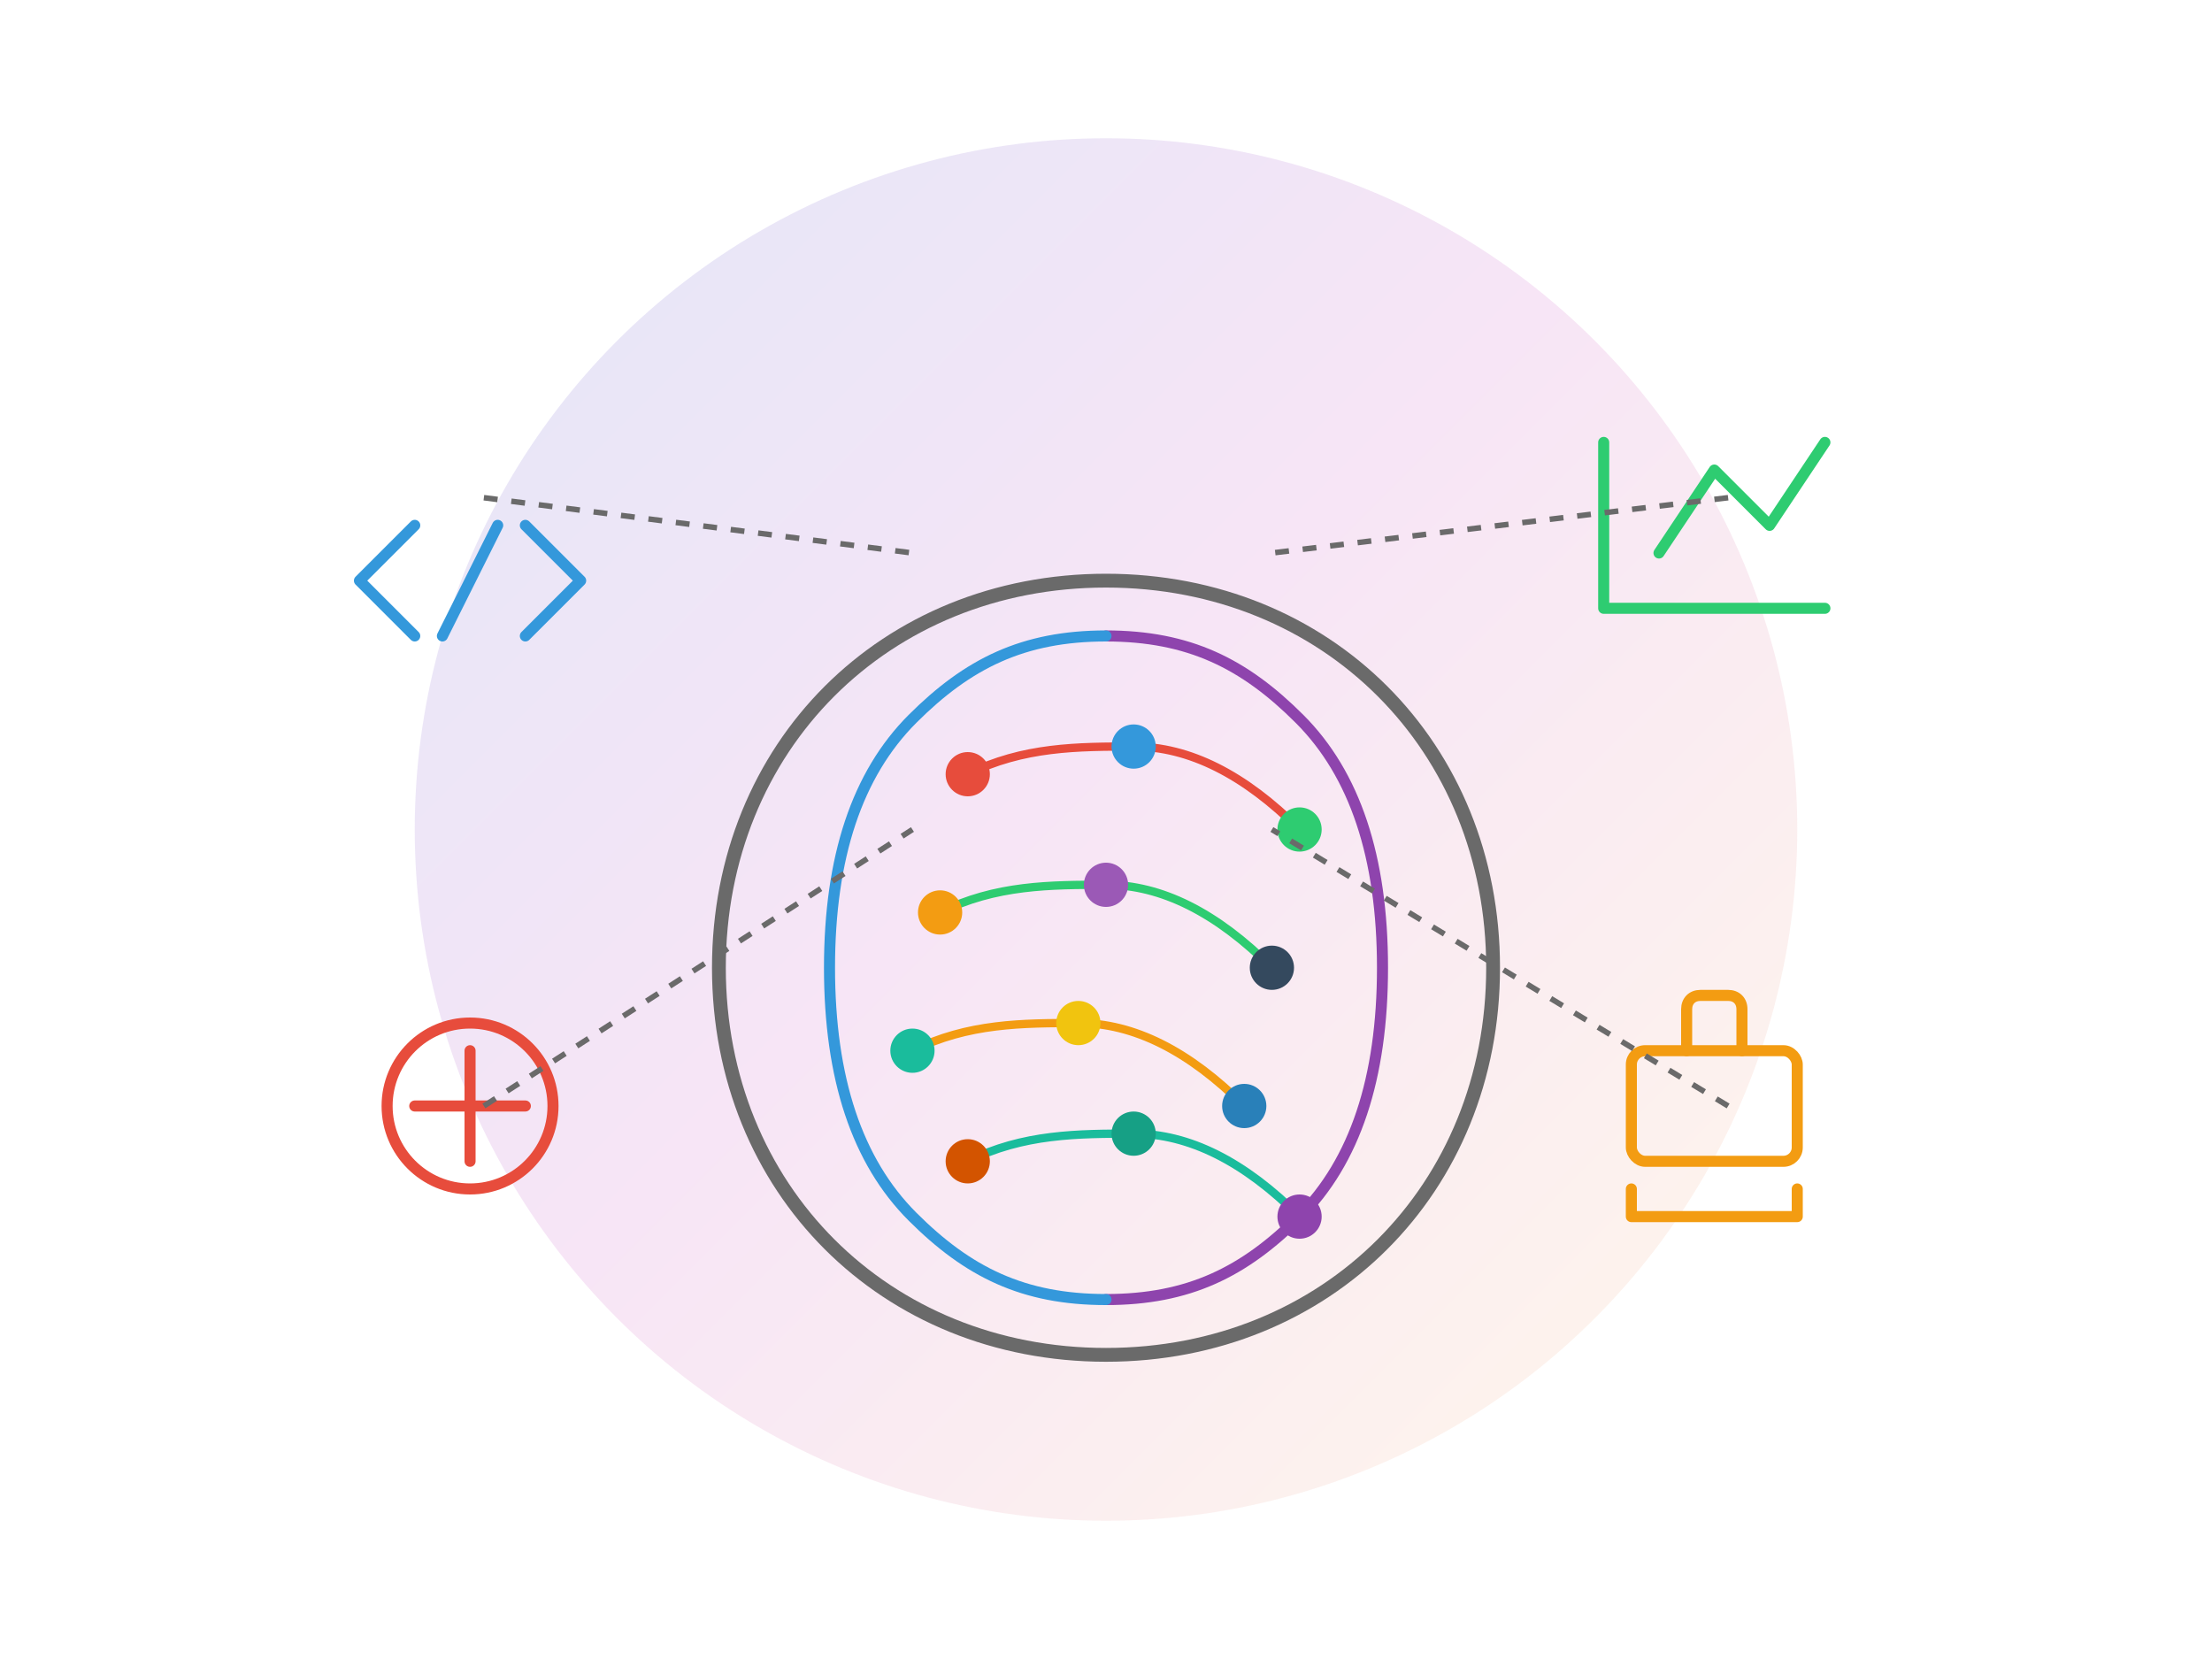<?xml version="1.0" encoding="UTF-8"?>
<svg width="800px" height="600px" viewBox="0 0 800 600" version="1.1" xmlns="http://www.w3.org/2000/svg" xmlns:xlink="http://www.w3.org/1999/xlink">
    <title>AI Career Recommendation Illustration</title>
    <defs>
        <linearGradient x1="0%" y1="0%" x2="100%" y2="100%" id="linearGradient-1">
            <stop stop-color="#4158D0" offset="0%"></stop>
            <stop stop-color="#C850C0" offset="46.566%"></stop>
            <stop stop-color="#FFCC70" offset="100%"></stop>
        </linearGradient>
        <linearGradient x1="0%" y1="0%" x2="100%" y2="100%" id="linearGradient-2">
            <stop stop-color="#0F2027" offset="0%"></stop>
            <stop stop-color="#203A43" offset="50%"></stop>
            <stop stop-color="#2C5364" offset="100%"></stop>
        </linearGradient>
    </defs>
    <g stroke="none" stroke-width="1" fill="none" fill-rule="evenodd">
        <!-- Background Circle -->
        <circle fill="url(#linearGradient-1)" opacity="0.15" cx="400" cy="300" r="250"></circle>
        
        <!-- Brain and Network -->
        <g transform="translate(200, 150)">
            <!-- Brain Outline -->
            <path d="M200,60 C280,60 340,120 340,200 C340,280 280,340 200,340 C120,340 60,280 60,200 C60,120 120,60 200,60" stroke="#6A6A6A" stroke-width="5" stroke-linecap="round" stroke-linejoin="round"></path>
            
            <!-- Brain Hemispheres -->
            <path d="M200,80 C230,80 250,90 270,110 C290,130 300,160 300,200 C300,240 290,270 270,290 C250,310 230,320 200,320" stroke="#8E44AD" stroke-width="4" stroke-linecap="round" stroke-linejoin="round"></path>
            <path d="M200,80 C170,80 150,90 130,110 C110,130 100,160 100,200 C100,240 110,270 130,290 C150,310 170,320 200,320" stroke="#3498DB" stroke-width="4" stroke-linecap="round" stroke-linejoin="round"></path>
            
            <!-- Brain Connections -->
            <path d="M150,130 C170,120 190,120 210,120 C230,120 250,130 270,150" stroke="#E74C3C" stroke-width="3" stroke-linecap="round"></path>
            <path d="M140,180 C160,170 180,170 200,170 C220,170 240,180 260,200" stroke="#2ECC71" stroke-width="3" stroke-linecap="round"></path>
            <path d="M130,230 C150,220 170,220 190,220 C210,220 230,230 250,250" stroke="#F39C12" stroke-width="3" stroke-linecap="round"></path>
            <path d="M150,270 C170,260 190,260 210,260 C230,260 250,270 270,290" stroke="#1ABC9C" stroke-width="3" stroke-linecap="round"></path>
            
            <!-- Network Nodes -->
            <circle fill="#E74C3C" cx="150" cy="130" r="8"></circle>
            <circle fill="#3498DB" cx="210" cy="120" r="8"></circle>
            <circle fill="#2ECC71" cx="270" cy="150" r="8"></circle>
            <circle fill="#F39C12" cx="140" cy="180" r="8"></circle>
            <circle fill="#9B59B6" cx="200" cy="170" r="8"></circle>
            <circle fill="#34495E" cx="260" cy="200" r="8"></circle>
            <circle fill="#1ABC9C" cx="130" cy="230" r="8"></circle>
            <circle fill="#F1C40F" cx="190" cy="220" r="8"></circle>
            <circle fill="#2980B9" cx="250" cy="250" r="8"></circle>
            <circle fill="#D35400" cx="150" cy="270" r="8"></circle>
            <circle fill="#16A085" cx="210" cy="260" r="8"></circle>
            <circle fill="#8E44AD" cx="270" cy="290" r="8"></circle>
        </g>
        
        <!-- Career Symbols -->
        <g transform="translate(120, 130)">
            <!-- Code symbol -->
            <path d="M30,60 L10,80 L30,100" stroke="#3498DB" stroke-width="4" stroke-linecap="round" stroke-linejoin="round"></path>
            <path d="M70,60 L90,80 L70,100" stroke="#3498DB" stroke-width="4" stroke-linecap="round" stroke-linejoin="round"></path>
            <path d="M40,100 L60,60" stroke="#3498DB" stroke-width="4" stroke-linecap="round" stroke-linejoin="round"></path>
        </g>
        
        <g transform="translate(570, 130)">
            <!-- Chart Symbol -->
            <path d="M10,30 L10,90 L90,90" stroke="#2ECC71" stroke-width="4" stroke-linecap="round" stroke-linejoin="round"></path>
            <path d="M30,70 L50,40 L70,60 L90,30" stroke="#2ECC71" stroke-width="4" stroke-linecap="round" stroke-linejoin="round"></path>
        </g>
        
        <g transform="translate(120, 350)">
            <!-- Medical Symbol -->
            <circle stroke="#E74C3C" stroke-width="4" cx="50" cy="50" r="30"></circle>
            <path d="M50,30 L50,70" stroke="#E74C3C" stroke-width="4" stroke-linecap="round"></path>
            <path d="M30,50 L70,50" stroke="#E74C3C" stroke-width="4" stroke-linecap="round"></path>
        </g>
        
        <g transform="translate(570, 350)">
            <!-- Business Symbol -->
            <rect stroke="#F39C12" stroke-width="4" x="20" y="30" width="60" height="40" rx="5"></rect>
            <path d="M40,30 L40,15 C40,12 42,10 45,10 L55,10 C58,10 60,12 60,15 L60,30" stroke="#F39C12" stroke-width="4" stroke-linecap="round"></path>
            <path d="M20,80 L20,90 L80,90 L80,80" stroke="#F39C12" stroke-width="4" stroke-linecap="round" stroke-linejoin="round"></path>
        </g>
        
        <!-- Connection Lines -->
        <path d="M175,180 L330,200" stroke="#6A6A6A" stroke-width="2" stroke-dasharray="5,5"></path>
        <path d="M625,180 L460,200" stroke="#6A6A6A" stroke-width="2" stroke-dasharray="5,5"></path>
        <path d="M175,400 L330,300" stroke="#6A6A6A" stroke-width="2" stroke-dasharray="5,5"></path>
        <path d="M625,400 L460,300" stroke="#6A6A6A" stroke-width="2" stroke-dasharray="5,5"></path>
    </g>
</svg>
